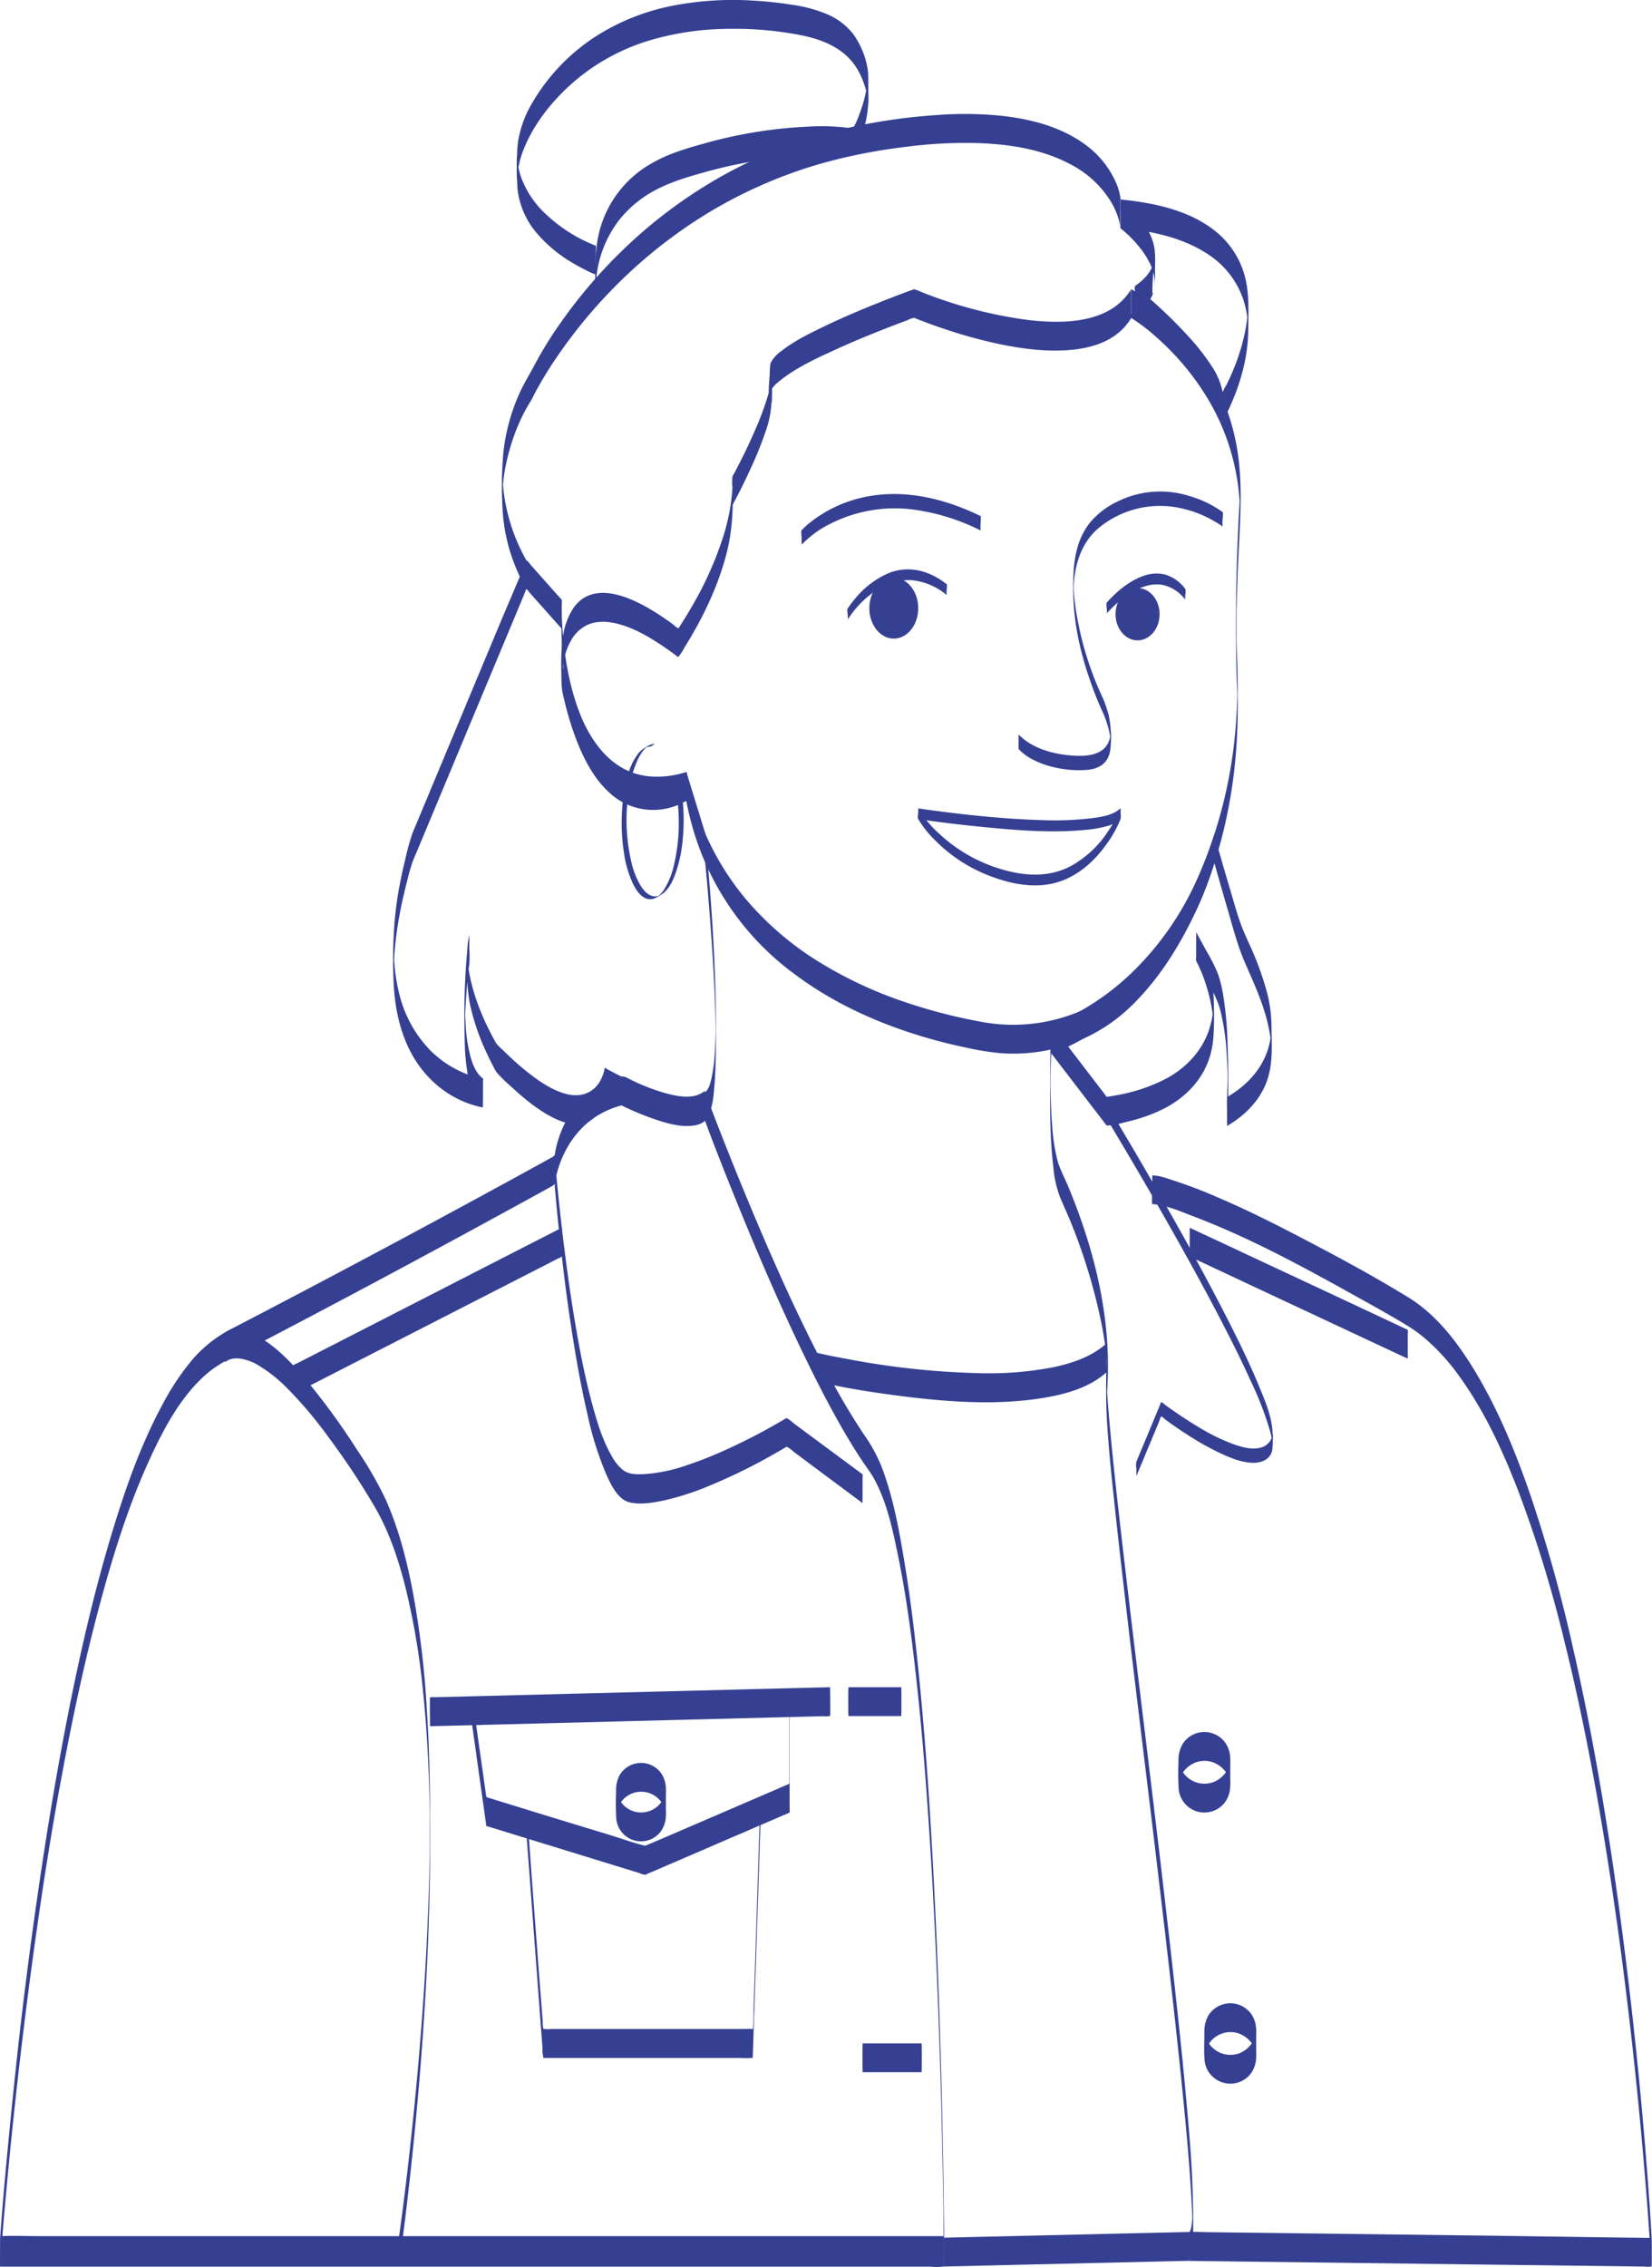 <svg xmlns="http://www.w3.org/2000/svg" viewBox="0 0 573.02 785.92">
  <defs>
    <style>
      .cls-1{fill:#354093;}.cls-2{fill:none;stroke:#354093;stroke-miterlimit:10;}
    </style>
  </defs>
  <path class="cls-1" d="M426.35 301.89q2.16 7.73 4.41 15.44c1.87 6.38 3.52 12.93 6.15 19 2.28 5.28 4.7 10.49 6.48 16a59.69 59.69 0 0 1 2.32 9.51c.32 2.15.44 8.78.44 1s-.11-1.25-.52.87c-1.66 8.55-7.47 15-14.84 19.32l0 9.82c.52-9.57.46-19.23.11-28.8a120.76 120.76 0 0 0-1.57-16.77 43.35 43.35 0 0 0-1.76-7 58.76 58.76 0 0 0-4-7.92l-3.54-6.51a7.53 7.53 0 0 1 0 1.46c0 1.18 0 2.36 0 3.54s0 2.36 0 3.54a4.44 4.44 0 0 0 0 1.46 49.73 49.73 0 0 1 3.64 9 54.42 54.42 0 0 1 2.05 9.27c.11.86.19 1.73.25 2.6l.06 1.2c0 .38 0 .09 0 0 .1 2.28.08-8.69 0-7.07 0-.37 0 .26 0 .37a32.61 32.61 0 0 1-.7 5.48c-1.84 8.55-7.49 15.3-15 19.56a58.65 58.65 0 0 1-17.79 6.11q-1.38.27-2.76.48c-.28.05-.59.18-.81.05s-.44-.58-.6-.78l-2.88-3.75-15.35-20-.34-.45v10a60.84 60.84 0 0 0 14.61-7.45 97.74 97.74 0 0 0 28.49-29.11 119.41 119.41 0 0 0 13.47-29.55 6.64 6.64 0 0 0 0-1.47c0-1.18 0-2.36 0-3.53s0-2.36 0-3.54a6 6 0 0 1 0-1.46c-5.19 17-13.8 32.9-26.23 45.66a88.24 88.24 0 0 1-25.22 18.34 39.37 39.37 0 0 1-5.12 2.11c-.27.09 0 4.56 0 5 0 1.18 0 2.36 0 3.54 0 .3-.14 1.24 0 1.46l14.35 18.7 3.55 4.61 1 1.32c.31.39.2.36.7.35a30 30 0 0 0 5.76-1.08c1.74-.4 3.46-.85 5.16-1.37a52.71 52.71 0 0 0 8.63-3.46c8.08-4.17 14.33-11 16.35-20a34.71 34.71 0 0 0 .76-5.57c.25-4.47.21-9 0-13.48a49.83 49.83 0 0 0-1.58-10.3 52.55 52.55 0 0 0-4.34-11.63l-.09-.18v10l1.94 3.57c2.43 4.48 5.2 8.81 6.48 13.79a82 82 0 0 1 2.15 15q.25 3.81.34 7.62c0 .6 0 1.2 0 1.8v.46c0-.84 0 .77 0-.32V376.1c0,.81 0-1 0-.22s0-.78 0-.07c0,.24 0,1 0,.35 0,1.85-.06 3-.13 5 0,.7-.05 1.39-.09 2.08-.1 1.82 0 3.66 0 5.49 0,1 0,1.91 0,2.87a9.17 9.17 0 0 1 0 1.46c6.94-4.06 12.6-10.05 14.55-18 1.32-5.38.94-11.16.86-16.63a49.1 49.1 0 0 0-1.29-10.66 104.35 104.35 0 0 0-6.6-18.19c-.95-2.15-1.94-4.29-2.74-6.5-1.33-3.64-2.35-7.41-3.45-11.11q-3-10-5.77-20.05a7 7 0 0 1 0 1.46c0 1.18 0 2.36 0 3.54s0 2.35 0 3.53a6.54 6.54 0 0 0 0 1.47Z" transform="translate(-5.12 -2.69)"/>
  <path class="cls-1" d="M249.71 391.37c3.24 8.78 6.69 17.49 10.2 26.17 7.4 18.33 15.19 36.52 23.77 54.32 4.3 8.91 8.79 17.74 13.73 26.31 2.17 3.76 4.43 7.47 6.84 11.08 1.34 2 2.82 3.91 4 6 4.54 8.23 6.57 18 8.43 27.1 2.81 13.76 4.65 27.73 6.2 41.69 1.86 16.75 3.23 33.56 4.36 50.38 1.17 17.29 2.07 34.59 2.8 51.9q1 23.56 1.59 47.13.47 17.78.72 35.56c0 1.1 0 2.2 0 3.3 0 .82 0-.19 0-.26v.7c0 .49 0 1 0 1.47l.06 5.16c0 .71 0 1.42 0 2.12s0 2.38 0 .81c0 .78 0 1.56 0 2.34 0 .56 0 1.92 0-.38l.05-6.33H18.44c-4.23 0-8.5-.19-12.72 0H5.18v9.82c.34-4.87.77-10 1.2-15q1.67-19.51 3.77-39 2.94-27.4 6.69-54.73c2.84-20.55 6-41 9.85-61.43 3.73-20.06 8-40 13.33-59.73 4.55-16.82 9.81-33.61 17.11-49.47 5.1-11.09 11.41-22.94 21.19-30.64a57.46 57.46 0 0 1 9.53-5.59q13-6.75 26-13.61 22.95-12.11 45.76-24.45 15.24-8.25 30.44-16.59c2.26-1.24 4.53-2.46 6.77-3.74 1-.56.77-1.13 1-2.31 1.71-8.51 6.43-16.62 13.73-21.48a30.86 30.86 0 0 1 8.54-3.9c1.59-.45 1.75-.12 3.16.58a66.59 66.59 0 0 0 13.19 5.15c4.12 1.07 9.68 2.1 13.21-1a7.35 7.35 0 0 0 0-1.46c0-1.18 0-2.36 0-3.54s0-2.35 0-3.53a6.69 6.69 0 0 1 0-1.47c-3.69 3.24-9.59 2-13.85.83a69.84 69.84 0 0 1-12.76-5.08c-1.63-.83-1.78-.85-3.75-.24a30.39 30.39 0 0 0-8.31 4.06 31.38 31.38 0 0 0-9.88 11.63 37.38 37.38 0 0 0-3.33 9.7c-.25 1.31 0 1.55-1.14 2.17q-10 5.54-20.07 11-44.85 24.45-90.18 48a45.6 45.6 0 0 0-14 10.55 85.89 85.89 0 0 0-10.6 15.64c-7.9 14.46-13.37 30.22-18.11 46-5.76 19.16-10.28 38.69-14.23 58.3-4.11 20.43-7.55 41-10.59 61.6q-4.2 28.49-7.41 57.11Q9 734.39 7 756.2c-.64 7.16-1.26 14.33-1.78 21.5 0 .32-.05.64-.07 1 0 .81-.06 9.82 0 9.82H327.65a21.9 21.9 0 0 0 4.36 0 2.53 2.53 0 0 1 .55 0c.07 0 .05-6.2.05-6.33 0-4.67-.07-9.33-.12-14q-.19-16.11-.55-32.22-.51-22.55-1.33-45.09-.94-25.83-2.44-51.64c-1-17.11-2.24-34.21-3.87-51.28-1.45-15.12-3.17-30.23-5.71-45.21-1.82-10.78-3.87-21.8-7.86-32a54 54 0 0 0-6-10.8 242.61 242.61 0 0 1-13.88-23.81C281.27 457.83 272.92 439 265 420q-7.61-18.22-14.59-36.7c-.24-.63-.47-1.25-.7-1.88a7 7 0 0 1 0 1.47c0 1.18 0 2.36 0 3.53s0 2.36 0 3.54a5.07 5.07 0 0 0 0 1.46Z" transform="translate(-5.12 -2.69)"/>
  <path class="cls-1" d="M197.56 414c.21 2.61.45 5.21.7 7.81q.94 9.83 2.11 19.61c1 8.63 2.21 17.24 3.58 25.82 1.39 8.74 3 17.45 5 26.05a113.81 113.81 0 0 0 6.51 20.67c1.56 3.44 3.95 8.58 8 9.57 3.92.94 8.47.11 12.32-.73a93.85 93.85 0 0 0 15.09-4.88A199.75 199.75 0 0 0 275 506l2.53-1.48c.38-.22.34-.28.67-.16a10.47 10.47 0 0 1 2.14 1.58l4 3L303 522.83l1.31 1a12.89 12.89 0 0 1 0-1.46c0-1.18 0-2.36 0-3.54s0-2.36 0-3.54c0-.22.11-1.35 0-1.46l-15-11.1-9.11-6.76a9.34 9.34 0 0 0-2.11-1.57c-.3-.08-.34 0-.67.21a207.47 207.47 0 0 1-19.42 10.2 135.73 135.73 0 0 1-14.86 5.94 56.1 56.1 0 0 1-14.41 3c-2.52.13-5.33.21-7.45-1.36a15.68 15.68 0 0 1-4-4.94c-3.29-5.69-5.19-12.2-6.89-18.51-2.23-8.32-3.91-16.79-5.38-25.27-1.52-8.74-2.79-17.52-3.91-26.32q-1.38-10.8-2.47-21.64c-.38-3.75-.74-7.5-1.05-11.25 0-.17 0-.34 0-.52.26 3.31-.26 6.69 0 10Z" transform="translate(-5.12 -2.69)"/>
  <path class="cls-1" d="M389 390.54q1.86 3.06 3.69 6.14 4.74 7.94 9.38 15.91 6.36 10.92 12.53 21.94c4.48 8 8.89 16.06 13.14 24.2 3.91 7.47 7.72 15 11.2 22.7a114.15 114.15 0 0 1 6.73 17.47c.27 1 .51 2 .68 3.06.07.45.13.89.17 1.34 0 .19 0 .39 0 .58.06.69.28-5.8 0-3.8a5.44 5.44 0 0 1-3.81 4.4c-3.15 1-6.78-.05-9.77-1.11a67.76 67.76 0 0 1-11.59-5.63c-3.25-1.91-6.42-4-9.51-6.15-1-.68-1.93-1.37-2.89-2.08-.12-.09-.83-.77-1-.74s-.86 2.05-1 2.3l-2.17 5.21-4.63 11.11-.87 2.08a8.36 8.36 0 0 0 0 2.5v1.76a2.32 2.32 0 0 1 0 .74l7.82-18.76c.1-.23.57-1.87.82-1.94s1.11.84 1.25.94q3.79 2.81 7.76 5.35a98.66 98.66 0 0 0 11.34 6.39c3.47 1.63 7.28 3.21 11.16 3.38 2.72.12 5.64-.78 6.75-3.52a5.8 5.8 0 0 0 .32-1.85 47.31 47.31 0 0 0-.06-6.3c-.5-5.17-2.7-10.28-4.65-15-3.06-7.41-6.58-14.63-10.19-21.78-4.19-8.28-8.57-16.46-13-24.58q-6.48-11.77-13.21-23.41-5.28-9.17-10.69-18.27c-1.8-3-3.51-6.2-5.47-9.14l-.26-.42a3.45 3.45 0 0 1 0 .73c0 .59 0 1.18 0 1.77s0 1.18 0 1.77a2.22 2.22 0 0 0 0 .73Z" transform="translate(-5.12 -2.69)"/>
  <path class="cls-1" d="M369.77 358.18c-.28 5.71-.36 11.44-.39 17.15-.05 10.64-.16 21.39 1.11 32a38.13 38.13 0 0 0 2.31 10.41c1.45 3.41 3 6.75 4.36 10.2a199.07 199.07 0 0 1 9.95 33.26c.6 3 1.11 6 1.48 9.06.2 1.61.37 3.23.48 4.85.05.67.09 1.35.12 2l0 .86c.16 3.53.15-7.12 0-4.88-.14 2-.32 4-.35 6.05-.09 5.51-.07 11 .27 16.51.62 10.11 1.7 20.19 2.78 30.25 1.57 14.66 3.29 29.3 5 43.94q3.06 25.67 6.2 51.33 3.21 26.48 6.32 53c1.88 16.21 3.72 32.43 5.38 48.66 1.31 12.87 2.57 25.76 3.39 38.67.28 4.34.51 9.09.59 13.08 0-1.44 0 1.38 0-.71 0-1.08 0-2.17 0-3.25 0-.81 0-.89 0-1.41 0,.12 0,.71 0,.52 0,.25 0,1.35-.08 1.93a23.28 23.28 0 0 1-.36 3.12 4.53 4.53 0 0 1-.62 1.75c-.54.78.26 10 0 10l15.9.2 38.2.47 46.46.58 40 .49 13.24.17 4.06.05a6.94 6.94 0 0 0 2.18 0c.06 0 .21 0 .28 0s.06-9 0-9.82c-.22-4.11-.5-8.21-.78-12.31q-1.14-16.35-2.64-32.67-2.15-23.55-5-47c-2.23-18.45-4.78-36.87-7.77-55.22-3.11-19.1-6.68-38.13-11-57a518.84 518.84 0 0 0-14.75-53.07c-5.05-14.73-11-29.35-19-42.75-6-10-13.41-20-23.5-26.18-12.63-7.75-25.79-14.8-38.93-21.62-8.8-4.57-17.71-9-26.81-12.89a165.06 165.06 0 0 0-15.68-6c-2.06-.65-4.48-1.62-6.67-1.71-.24 0-.47-.07-.7-.09.1 0-.26 10 0 10 4.74.26 9.77 2.52 14.12 4.17 19 7.2 37 16.91 54.68 26.74 6.7 3.72 13.45 7.41 20 11.42a48.34 48.34 0 0 1 6.4 4.74 74.68 74.68 0 0 1 11.7 13.15c8.57 12 14.78 25.55 20.06 39.23a434.1 434.1 0 0 1 15.7 50.88c4.7 18.76 8.56 37.72 11.92 56.76 3.28 18.63 6.07 37.34 8.51 56.09q3.21 24.79 5.63 49.68 1.79 18.38 3.17 36.8.66 8.88 1.19 17.78c0 .26 0 .52 0 .78v-9.82l-15.9-.2L524 777.81l-46.46-.58-40-.49-13.24-.17c-2.06 0-4.18-.2-6.24-.07h-.29v10c.94-1.35.9-3.54 1-5.1.37-5.91.22-11.89.07-17.8-.27-10.67-1.2-21.32-2.16-32-1.35-15-2.95-29.89-4.61-44.82q-2.9-25.91-6-51.77-3.17-26.4-6.39-52.79-2.9-23.94-5.68-47.89c-1.41-12.31-2.79-24.62-3.91-37-.38-4.23-.74-8.47-1-12.71-.05-.8-.09-1.6-.12-2.39l0-1.08a5.52 5.52 0 0 1 0-.62c0,.87 0,2.33 0,3.41 0,.9-.08 2.49 0,3.65v-.21c0,.63 0-.1 0-.31.06-.9.16-1.85.22-2.79 1.56-24.24-4.27-47.87-13.5-70.14-1.24-3-2.86-5.9-3.74-9a65.18 65.18 0 0 1-1.86-12.11c-.38-4.61-.53-9.46-.6-13.95v1s0-.74,0-.28c0-.89 0-1.78 0-2.67,0-1.63.06-3.27.11-4.9s.1-3,.18-4.49c.14-3-.15-7.28 0-9.64Z" transform="translate(-5.12 -2.69)"/>
  <path class="cls-1" d="M332.56 788.48l28.85-.68 45.92-1.07 10.45-.24c.16 0 0-10 0-10l-28.85.67L343 778.23l-10.45.25c-.15 0 0 10 0 10Z" transform="translate(-5.12 -2.69)"/>
  <path class="cls-1" d="M288.56 481.7c9.07 2.1 18.31 3.59 27.54 4.79 16.81 2.2 34.36 3.61 51.19.8 7.67-1.28 15.81-3.57 21.71-8.9a6.73 6.73 0 0 0 0-1.46c0-1.18 0-2.36 0-3.54s0-2.35 0-3.53a6.74 6.74 0 0 1 0-1.47c-5.18 4.68-12.12 7-18.84 8.37a117.53 117.53 0 0 1-25.33 2 278.66 278.66 0 0 1-46.52-5.05c-3.26-.6-6.52-1.23-9.75-2,.1 0-.05 4.61-.05 5s-.22 4.94.05 5Z" transform="translate(-5.12 -2.69)"/>
  <path class="cls-1" d="M143.47 788.48c.4-2.75.76-5.51 1.13-8.26q1.46-11.18 2.69-22.37 1.82-16.49 3.22-33 1.67-19.77 2.67-39.57 1.11-22.49 1.16-45c0-15.59-.21-31.18-1.28-46.73a324.74 324.74 0 0 0-4.75-39c-2.08-10.91-4.87-21.81-9.41-32a128.5 128.5 0 0 0-10-17.32 243.28 243.28 0 0 0-16.21-22.46c-5.09-6.15-10.69-12.44-17.62-16.53-3-1.76-7.27-3.68-10.71-2a3.55 3.55 0 0 0-1.12.79 6.22 6.22 0 0 0 0 1.47c0 1.17 0 2.35 0 3.53s0 2.36 0 3.54a5.19 5.19 0 0 1 0 1.46c1.12-1.3 3.3-1.5 4.87-1.36a16.68 16.68 0 0 1 6.67 2.39 50.86 50.86 0 0 1 10.26 8.23 145.4 145.4 0 0 1 14.42 17.21 258.56 258.56 0 0 1 15.81 23.9c5.08 8.83 8.29 18.69 10.72 28.55a258.24 258.24 0 0 1 6 36.46c1.37 13.73 2 27.53 2.22 41.32 0 .74 0 1.3 0 2.12 0 .37 0 .73 0 1.09v1c0 .36 0 1.38 0 .45v2.08c0 .21 0 .88 0-.1V639c0 .43 0 .86 0 1.28 0 .12 0 .75 0,.08 0,.19 0,.37 0,.55 0,.49 0,1 0,1.46 0,1.59 0,3.16-.07 4.86q-.19 10.5-.64 21-.84 20-2.44 39.88-1.34 17-3.14 33.89-1.29 12.24-2.83 24.46c-.49 3.86-1 7.71-1.55 11.57 0,.16 0,.33-.07.5a34.74 34.74 0 0 0-.05 5 36.3 36.3 0 0 1 .05 5Z" transform="translate(-5.12 -2.69)"/>
  <path class="cls-1" d="M200 428.33l-9.31 4.76-22.23 11.38-27 13.83-23.24 11.9-7.7 3.94-2.38 1.22a5.53 5.53 0 0 0-1.26.64.48.48 0 0 1-.16.08 9.61 9.61 0 0 0 0 1.47c0 1.18 0 2.36 0 3.53s0 2.36 0 3.54a9.3 9.3 0 0 1 0 1.46l9.31-4.76 22.23-11.38 27-13.82 23.25-11.9 7.69-3.94 2.38-1.22a5.43 5.43 0 0 0 1.27-.65s.11-.06.16-.08a10.85 10.85 0 0 0 0-1.47c0-1.17 0-2.35 0-3.53s0-2.36 0-3.54a10.55 10.55 0 0 1 0-1.46Z" transform="translate(-5.12 -2.69)"/>
  <path class="cls-1" d="M417.78 438.33l25.59 12 40.75 19.06 9.31 4.35s0-1.68 0-1.47c0-1.17 0-2.35 0-3.53s0-2.36 0-3.54a6.3 6.3 0 0 0 0-1.46l-25.59-12-40.75-19.05-9.31-4.35s0 1.68 0 1.46c0 1.18 0 2.36 0 3.54s0 2.36 0 3.53a6.39 6.39 0 0 0 0 1.47Z" transform="translate(-5.12 -2.69)"/>
  <path class="cls-1" d="M154.29 601.16l18.12-.46 26.34-.67 39.08-1 36.47-.93 12.54-.32 3.85-.1a7.67 7.67 0 0 0 2.09-.05 1.22 1.22 0 0 1 .27 0c.15 0 0-10 0-10l-15.19.38-35.22.9-39.58 1-28.63.73-18.22.46-1.92 0c-.16 0 0 10 0 10Z" transform="translate(-5.12 -2.69)"/>
  <path class="cls-1" d="M168.9 600.79l4.47 31.83.35 2.48c0 .17 0 .52.11.64s.68.21.86.27l2 .61 15.49 4.77 34.72 10.68a6.7 6.7 0 0 0 2 .59 3.2 3.2 0 0 0 .87-.38l2-.84 15.4-6.63 31.26-13.47.58-.25a11.1 11.1 0 0 0 0-1.47c0-1.18 0-2.35 0-3.53V594.4c0-.37 0-5-.05-5s-.05 5-.05 5v31.69l.05-5-27.1 11.68-17.42 7.5-4.74 2c-.57.25-.7.38-1.26.23-3.9-1-7.74-2.39-11.6-3.57L197 632.89l-17.62-5.43L174.63 626c-.8-.25-.81-.14-.92-1L169 591.75l-.14-1a11.9 11.9 0 0 1 0 1.47c0 1.17 0 2.35 0 3.53a36.26 36.26 0 0 0 .05 5Z" transform="translate(-5.12 -2.69)"/>
  <path class="cls-1" d="M236.09 623.15c0-.1 0 0 0 .21v-.18a8.6 8.6 0 0 1-17.14 0l0 .18q-.17-2.52 0 4.11c-.1 4.42-.09 5.78 0 4.1l0 .18a8.6 8.6 0 0 1 17.14 0v-.18c0,.25 0,.32 0,.21s-.05 1.08 0,.51a16.07 16.07 0 0 0 0-2.3q0-3.42 0-6.84a9.67 9.67 0 0 0-1.61-5.65 8.57 8.57 0 0 0-4.37-3.21 8.68 8.68 0 0 0-9.92 3.58 10.9 10.9 0 0 0-1.36 6.06 92 92 0 0 0 .06 9.25 8.6 8.6 0 0 0 10 7.77 8.62 8.62 0 0 0 5.19-3 9.52 9.52 0 0 0 2-6.19q0-3.42 0-6.84a15.9 15.9 0 0 0 0-2.29C236.05 622.11 236.08 623.25 236.09 623.15Z" transform="translate(-5.12 -2.69)"/>
  <path class="cls-1" d="M187.92 641.07l1.86 24.82 3 40 .49 6.55a18.14 18.14 0 0 0 .26 3.38c.13.49.09.35.71.35h67.64a33.14 33.14 0 0 0 3.86 0 3.84 3.84 0 0 1 .48 0l0-.18.91-27.47 1.44-43.41.33-9.88c.07-2.05 0-4.11 0-6.15 0-1 0-2 0-3 0-.09 0-1 0-.51l-.5 15.09-1 31.64-.92 27.75a55.06 55.06 0 0 1-.2 6c-.06.39 0,.08 0,.08a1.08 1.08 0 0 1-.4 0 16.56 16.56 0 0 0-2.44 0H196.2a9.72 9.72 0 0 1-2.35 0c-.4-.11-.18.1-.31-.31a11.38 11.38 0 0 1-.18-2.34l-.31-4.17-1-12.73-2.43-32.37L188 632.18l-.08-1.11c.25 3.3-.25 6.68 0 10Z" transform="translate(-5.12 -2.69)"/>
  <path class="cls-1" d="M431.79 612.82c0 3.44-2.78 6.64-5.93 7.76a9 9 0 0 1-9.72-2.54 9 9 0 0 1-2.13-4.67l0-.24q-.23-2.62 0 4v4.32a5.32 5.32 0 0 1 .06-.56 8 8 0 0 1 .24-1.18 9.17 9.17 0 0 1 1.18-2.56 9 9 0 0 1 9.15-3.81c3.73.73 7.16 4.18 7.21 8.11 0-.18 0 1.07 0,.5a16.07 16.07 0 0 0 0-2.3c0-2.28 0-4.56 0-6.84a9.85 9.85 0 0 0-1.67-5.85 8.93 8.93 0 0 0-14.86.38 11.24 11.24 0 0 0-1.42 6.25 92.65 92.65 0 0 0 .06 9.28 8.94 8.94 0 0 0 .79 3 8.95 8.95 0 0 0 15 2 9.78 9.78 0 0 0 2.09-6.4c0-2.28 0-4.57 0-6.85a15.9 15.9 0 0 0 0-2.29C431.76 611.78 431.79 612.92 431.79 612.82Z" transform="translate(-5.12 -2.69)"/>
  <path class="cls-1" d="M440.74 706.85c0 3.45-2.78 6.64-5.93 7.76A9 9 0 0 1 423 707.4l0-.24q-.21-2.62 0 4v4.32c0-.18 0-.37.05-.55a9.68 9.68 0 0 1 .25-1.19 9.3 9.3 0 0 1 1.18-2.56 9 9 0 0 1 9.15-3.81c3.73.73 7.16 4.18 7.21 8.11 0-.18 0 1.08 0,.5a16.06 16.06 0 0 0 0-2.3c0-2.28 0-4.56 0-6.84a9.89 9.89 0 0 0-1.67-5.85 8.94 8.94 0 0 0-4.54-3.34 9 9 0 0 0-10.33 3.73 11.36 11.36 0 0 0-1.42 6.24c0 3.07-.2 6.22.07 9.29a8.94 8.94 0 0 0 .79 3 9 9 0 0 0 15 2 9.82 9.82 0 0 0 2.09-6.41c0-2.28 0-4.56 0-6.84a16 16 0 0 0 0-2.3C440.7 705.81 440.74 707 440.74 706.85Z" transform="translate(-5.12 -2.69)"/>
  <path class="cls-1" d="M304.34 721.11H324.8c.07 0 .07-10 0-10H304.34c-.08 0-.08 10 0 10Z" transform="translate(-5.12 -2.69)"/>
  <path class="cls-1" d="M299.4 597.64h18.34c.07 0 .08-10 0-10H299.4c-.08 0-.08 10 0 10Z" transform="translate(-5.12 -2.69)"/>
  <path class="cls-2" d="M223.67 261" transform="translate(-5.12 -2.69)"/>
  <g>
    <path class="cls-1" d="M397.47 112.91a64.48 64.48 0 0 1 9.2 7.08 89.93 89.93 0 0 1 17.57 21.25 78.61 78.61 0 0 1 10.87 35.6c0 .82.07 1.63.09 2.45.07 2.51.09-8.48 0-5.15l-.06 1.55c-.12 2.38-.27 4.77-.39 7.16-.21 4.3-.4 8.61-.54 12.91-.27 8-.37 16-.37 24 0 6.25.05 12.51.29 18.77.06 1.55.14 3.09.19 4.64 0 .56 0 1.12 0 1.68 0 .24 0 .48 0 .72 0 .94 0-1.69 0-1.42s0-2.35 0-1.41c0 .24 0 .48 0 .72 0 .64 0 1.27-.05 1.91q-.23 7.14-1 14.26a160.93 160.93 0 0 1-14 50.28 118 118 0 0 1-12.74 21.27c-4.95 6.52-10.63 12.62-17.48 17.16a59.67 59.67 0 0 1-43.69 8.58 184.72 184.72 0 0 1-26.7-6.94 143.91 143.91 0 0 1-29.06-13.55A106.4 106.4 0 0 1 263.48 314a95.06 95.06 0 0 1-17.82-33.5c-.49-1.68-.95-3.36-1.36-5.06-.21-.84-.4-1.68-.59-2.52a15.79 15.79 0 0 0-.52-2.56c-.09 0-.44.25-.51.29a23.52 23.52 0 0 1-17.69 1.9c-7.74-2.49-13.12-9.27-16.77-16.22a86.57 86.57 0 0 1-6.93-19 59.88 59.88 0 0 1-1.38-6.07c0-.08 0-.17 0-.25 0-.45 0,.55 0,.08s0,.81 0,.52c0 1.64 0 3.7 0 5.48 0 .59 0,.94 0,1.37 0-.39 0,.08 0,.08.16-4.75.93-9.75 3.35-13.91a12.64 12.64 0 0 1 5.75-5.36c3.21-1.4 6.84-1.18 10.17-.36 5.68 1.42 10.93 4.47 15.75 7.71 1.67 1.12 3.3 2.29 4.91 3.5.65.49.39.46.76.07a17.58 17.58 0 0 0 1.93-3c6.34-10.13 11.68-21.2 14.65-32.8 2.22-8.68 2.33-17.48 2-26.4v9.82c2.41-4.4 4.62-8.93 6.69-13.5a123.5 123.5 0 0 0 4.64-11.54 35.6 35.6 0 0 0 2.18-10c.11-3,.06-5.93 0-8.89a17.75 17.75 0 0 0-.16-2.91c-.08-.41-.19-.82-.3-1.22.22.82-1.26 12.78.16 8.75.64-1.8 2.41-3.2 3.87-4.32 5.26-4.06 11.5-7 17.5-9.74 6.45-3 13-5.7 19.65-8.28q3.27-1.27 6.55-2.49a7.52 7.52 0 0 1 2.24-.8 3.3 3.3 0 0 1 .83.34c.61.25 1.23.49 1.84.72q3.23 1.24 6.5 2.35A169.85 169.85 0 0 0 351.84 122c7.75 1.6 15.77 2.65 23.7 2.08 6.8-.49 14-2.31 18.94-7.28a20 20 0 0 0 3-3.86 6.1 6.1 0 0 0 0-1.46c0-1.18 0-2.36 0-3.54s0-2.36 0-3.53a4.89 4.89 0 0 1 0-1.47c-7.14 11.9-23.38 12.13-35.56 10.71a153.46 153.46 0 0 1-35.86-9.2c-1.15-.43-2.29-1-3.46-1.35-.49-.16-.54-.1-1.08.09q-5.81 2.11-11.55 4.42c-6.22 2.48-12.41 5.1-18.46 8-5.3 2.53-10.77 5.18-15.41 8.82a11.3 11.3 0 0 0-3.56 3.91 3.28 3.28 0 0 0-.26.86 42.32 42.32 0 0 0-.08 6.66 24.62 24.62 0 0 0 .08 4c.07.4.21.78.29 1.18s.06.51.09.76c.4 3.31.31-11.91 0-7.85a19.12 19.12 0 0 1-.29 2.13 42.45 42.45 0 0 1-1.18 4.73 102.71 102.71 0 0 1-3.94 10.5c-2.28 5.32-4.82 10.54-7.55 15.64a5.48 5.48 0 0 0-.48.89 14.54 14.54 0 0 0-.05 3.67c0 1.89 0 3.77 0 5.65.09 4.2.16-9.1 0-5.7 0,.73-.07 1.46-.13 2.19a70 70 0 0 1-3 14.88 121 121 0 0 1-10.93 24.43c-1.25 2.17-2.54 4.31-3.92 6.4-.15.23-.5 1-.76 1.13s-1.9-1.36-2.13-1.53c-1.1-.8-2.21-1.58-3.34-2.34-8.09-5.44-23.19-13.94-30.85-3.26a23.58 23.58 0 0 0-3.73 10.2c-.82 5.33-.59 10.87-.48 16.22a23.84 23.84 0 0 0 .82 5.06 105.79 105.79 0 0 0 4.53 14.87c2.56 6.5 6 13 11.21 17.76A22.23 22.23 0 0 0 238 282.57a26.65 26.65 0 0 0 3.23-1.2 8 8 0 0 1 1.74-.89c.44 0,.21 0,.37.81q.75 3.69 1.75 7.32a95.5 95.5 0 0 0 36.2 52.21c12.12 9 25.95 15.51 40.28 20.14a182.6 182.6 0 0 0 19 5 92.81 92.81 0 0 0 11.23 1.82 59.43 59.43 0 0 0 16.36-.92 58 58 0 0 0 28.47-14.55c8.53-8 15.29-17.92 20.62-28.3 11.25-21.95 16.59-46.64 17.14-71.21.17-7.73.11-15.48-.21-23.2-.06-1.54-.11-3.07-.15-4.61 0-.71 0-1.42 0-2.14l0-1.34c0-.06 0-1 0-.31 0-.28 0-.56 0-.84s0-.38 0-.57c0-1 0,.85 0-.16v-.59s0,1.09 0,0v-.17c0,1.22 0,.17 0-.11 0-1.11 0,.79 0-.33v-.68c0-.56 0-.93 0-1.31 0-1.34 0-2.68.07-4,.12-5.63.33-11.26.59-16.88.59-12.57 1.62-25.38-.56-37.85a78.48 78.48 0 0 0-8.55-24.22 88.74 88.74 0 0 0-23.44-27.3 49 49 0 0 0-4.6-3.26s0,1.67 0,1.47c0,1.17 0,2.35 0,3.53s0,2.36 0,3.54C397.44 111.65 397.34 112.83 397.47 112.91Z" transform="translate(-5.12 -2.69)"/>
    <path class="cls-1" d="M283.17 191.55a34.94 34.94 0 0 1 9.81-7.19 49.31 49.31 0 0 1 28.43-5.07 73.08 73.08 0 0 1 23.85 7.32 15 15 0 0 1 0-2.5c0-.26.2-2.39 0-2.5-11.9-5.8-25.3-9.23-38.54-6.92a45.45 45.45 0 0 0-20.41 9 24.26 24.26 0 0 0-3.14 2.85c-.28.32 0 2.07 0 2.5 0 .59 0 1.18 0 1.77a3 3 0 0 1 0 .73Z" transform="translate(-5.12 -2.69)"/>
    <path class="cls-1" d="M429.22 180.25a36.87 36.87 0 0 0-11.07-5.45 33.57 33.57 0 0 0-25.33 1.72 28.13 28.13 0 0 0-9.7 7.45A24.57 24.57 0 0 0 379 192a38.53 38.53 0 0 0-1.49 9.11 95 95 0 0 0 .11 12.05c.82 11 4 21.9 8.1 32.11.6 1.49 1.29 2.93 1.93 4.4a38.29 38.29 0 0 1 2 5.72 25 25 0 0 1 .65 3.54c0 .34.06.67.08 1 .15 2 .2-5.3 0-3.15a13.57 13.57 0 0 1-.27 1.79c-1.69 7.13-10.64 6.5-16.29 5.71-5.28-.74-10.88-2.66-14.83-6.4a5.2 5.2 0 0 1-.57-.58 5.54 5.54 0 0 1 0 .74c0 .58 0 1.17 0 1.76s0 1.18 0 1.77c0,.14-.07.63 0,.73 2.39 2.8 6.27 4.57 9.67 5.68A38 38 0 0 0 381 269.68c2.78-.1 5.76-.7 7.61-3 1.51-1.85 1.77-4.2 1.8-6.5a37.71 37.71 0 0 0-.74-9.61 42.19 42.19 0 0 0-2.85-7.68 111.11 111.11 0 0 1-7.77-24.57 83.16 83.16 0 0 1-1.4-9.8c-.07-.89-.12-1.78-.16-2.66 0-.19 0-.37 0-.55-.06-1.44 0,2.48 0,2.11s0-.91.05-1.37a40.63 40.63 0 0 1 .52-4.92c1-6 3.6-11.73 8.41-15.6a33.42 33.42 0 0 1 26.42-7 40 40 0 0 1 15.55 6.18c.26.17.52.35.77.54a10.53 10.53 0 0 1 0-2.5c0-.35.26-2.28 0-2.5Z" transform="translate(-5.12 -2.69)"/>
    <path class="cls-1" d="M299.16 217.5c4.63-7.35 13.16-14.26 22.26-13.65A22 22 0 0 1 333.5 209a7.93 7.93 0 0 1 0-1.88c0-.27.2-1.7 0-1.87-5.77-4.59-12.89-6.68-20-3.92a30.94 30.94 0 0 0-12.28 9.54 30.6 30.6 0 0 0-2.1 2.84c-.22.35 0 1.47 0 1.88s.24 1.53 0 1.87Z" transform="translate(-5.12 -2.69)"/>
    <ellipse class="cls-1" cx="310.02" cy="210.86" rx="8.48" ry="10.55"/>
    <path class="cls-1" d="M389 215.42a36.25 36.25 0 0 1 6.07-5.61c3.75-2.78 8.5-5.18 13.3-4.34a13.3 13.3 0 0 1 7.91 5.19c-.18-.24 0-1.56 0-1.88s.23-1.57 0-1.87a13.64 13.64 0 0 0-6.92-5 12.71 12.71 0 0 0-7.2.31c-4.22 1.34-7.92 4.14-11.06 7.19-.72.71-1.44 1.44-2.1 2.22-.21.26 0 1.54 0 1.88s.24 1.61 0 1.87Z" transform="translate(-5.12 -2.69)"/>
    <ellipse class="cls-1" cx="394.58" cy="212.94" rx="7.64" ry="9.07"/>
    <path class="cls-1" d="M429.22 148.66a60.36 60.36 0 0 0 3.08-6.25 72.22 72.22 0 0 0 4.79-15.25 58.35 58.35 0 0 0 1-10.21c.06-5.45.34-11.09-.72-16.48A29.87 29.87 0 0 0 427 83.09c-7.84-6.45-18.15-9.24-28-10.63-1.71-.24-3.41-.43-5.13-.59 0,0-.05 4.62-.05 5 0 1.18 0 2.35 0 3.53 0 .23-.12 1.35 0 1.47a39.71 39.71 0 0 1 6.34 6.29 28.45 28.45 0 0 1 4.16 6.58 17 17 0 0 1 1.16 3.67c0 .3.1.61.14.91s0,.34.05.51c.25 2.75-2 12.25 0-8.26a12.39 12.39 0 0 1-.33 2c-.92 3.59-3.61 6.3-6.59 8.33a8.21 8.21 0 0 0 0 1.46c0 1.18 0 2.36 0 3.54s0 2.36 0 3.54c0 .23-.12 1.34 0 1.46 3.35 2.68 6.56 5.55 9.7 8.48 5.87 5.49 11.62 11.35 16.13 18 2.08 3.08 4 6.51 4.63 10.23a10 10 0 0 1 0-1.46c0-1.18 0-2.36 0-3.54a33.37 33.37 0 0 0 0-5 24.72 24.72 0 0 0-3.89-9.11 75.05 75.05 0 0 0-7.31-9.44 166.32 166.32 0 0 0-15.72-15.24c-1.16-1-2.33-2-3.54-3v10c2.95-2 5.61-4.68 6.56-8.21a25.29 25.29 0 0 0 .43-6.67c0-2.94.28-6-.34-9-1.12-5.28-4.81-9.85-8.58-13.53a36.33 36.33 0 0 0-3-2.67v10c10.34 1 21.14 3.14 30 8.9a30.46 30.46 0 0 1 12.54 15.83 34.2 34.2 0 0 1 1.64 9.07c0 .17 0 .35 0 .52 0,0 0,.31 0,.09v-.08c0,1.28 0,.22 0-3.16v-3.77s0-.32 0-.08,0,.4 0,.59c0,.76-.08 1.52-.15 2.27-.14 1.47-.34 2.93-.59 4.38a70.78 70.78 0 0 1-4.52 15q-1 2.46-2.23 4.85a21.37 21.37 0 0 0-1.2 2.27.53.53 0 0 1-.06.1 6.1 6.1 0 0 0 0 1.46c0 1.18 0 2.36 0 3.54s0 2.36 0 3.54A4.82 4.82 0 0 1 429.22 148.66Z" transform="translate(-5.12 -2.69)"/>
    <path class="cls-1" d="M249.71 301.61c.34 3.37.64 6.75.93 10.13q1 11.88 1.75 23.79.42 7 .71 14c.09 2.31.16 4.61.22 6.92l.06 3.13c0 .22 0 .93 0,.33 0,.25 0,.49 0,.74s0,.32 0,.49s0-.84 0-.41c0,1 0-.83 0-.1v-1c0,.3 0,.86 0-.49 0,.72 0-.79 0-.08 0,.24 0,1 0,.37 0,1 0,1.8-.06 2.75-.05 1.86-.13 3.72-.26 5.58a55.35 55.35 0 0 1-1.17 8.89c-.38 1.59-.86 3.59-2.17 4.69-2.85 2.41-7.53 1.82-10.89 1.17-8-1.56-15.79-5.2-23-9.1-.15-.08-.81-.54-.93-.47s-.16.78-.19.89a14.66 14.66 0 0 1-1.55 3.85c-2.46 4.18-6.89 5.47-11.48 4.32-4.41-1.1-8.39-3.69-12-6.38a92.66 92.66 0 0 1-7.92-6.74c-.71-.68-1.42-1.36-2.12-2.05a20.83 20.83 0 0 1-2.39-2.4c-.1-.15-.18-.32-.27-.48-4.53-8.1-8.27-17.22-9.48-26.46-.1-.74-.18-1.48-.23-2.23 0-.32 0-.64-.06-1-.16-2.86-.11 8.77 0,7.13l0-.47a23.48 23.48 0 0 1 .62-4.16v-10c-.7 5.26-1.11 10.57-1.36 15.86-.33 7-.34 14-.15 21a73.93 73.93 0 0 0 1.33 13.19c.74 3.47 1.89 7.6 4.88 9.83v-10a25.17 25.17 0 0 1-5.89-1.71 36.6 36.6 0 0 1-12.28-8.1 42.29 42.29 0 0 1-10.59-18.94A63.47 63.47 0 0 1 141.74 333c0-.09 0-.89 0-.64.07 1.45 0,3.29 0,4.74 0,1.72 0,1 0,.63 0-.72.05-1.45.08-2.18.08-1.67.2-3.33.37-5,.34-3.56.86-7.11 1.51-10.64.74-4 1.65-8 2.68-11.9a68.45 68.45 0 0 1 1.88-6.62c.51-1.33 1.1-2.63 1.65-3.94l8.2-19.65 11.47-27.48 11-26.32 6.59-15.79c.09-.22.3-1.09.51-1.21s.77.71 1,1l9.05 10.17 2.19 2.46v-9.82c-.16 6.44-.14 12.92.31 19.36A113.47 113.47 0 0 0 204 253.4c2.26 8 5.73 16.13 11.88 21.88 6.7 6.28 15.7 7.76 24.49 5.81.53-.11 2.55-.89 2.86-.62s.33 1.09.42 1.36l1.83 6 4 12.95.26.84a7.08 7.08 0 0 1 0-1.47c0-1.17 0-2.35 0-3.53s0-2.36 0-3.54a5.48 5.48 0 0 0 0-1.46l-5.19-16.89-1.11-3.62c0-.11-.1-.6-.21-.68s-1.93.46-2.34.56a32.48 32.48 0 0 1-10.8.83c-13-1.34-20.66-12.57-24.67-24-3.63-10.36-5.11-21.52-5.46-32.46c0-.19 0-.39 0-.58 0-.59 0,.36 0-.14 0-.18 0-.36 0-.55 0-.81 0,.56 0,.16 0-.72 0,1.17 0,.54v2c0,.94 0,2.18 0,2.81 0-.48 0,1 0,.42V220c0,1.46 0-.83 0-.81q0-3.53 0-7.07a4.56 4.56 0 0 0 0-1.48 3.36 3.36 0 0 0-.59-.66l-6.56-7.37-3.45-3.88c-.16-.18-1.34-1.8-1.57-1.75s-.56 1.31-.64 1.49l-1.8 4.32L178.89 218l-17.49 41.9-12.52 30c-.24.56-.5 1.12-.71 1.7a85 85 0 0 0-2.47 9q-1.08 4.35-1.92 8.75a120.49 120.49 0 0 0-2 15.94 165.36 165.36 0 0 0 0 20.16c.83 12.09 4.75 24.32 14 32.64a35.1 35.1 0 0 0 15.89 8.36c.31.06.62.13.93.17,0,0,.05-4.62.05-5 0-1.18 0-2.36 0-3.53 0-.23.11-1.36 0-1.47-2.33-1.73-3.49-4.67-4.27-7.37a54 54 0 0 1-1.76-11.73c-.06-1-.1-1.93-.14-2.9l0-1.35c0-.85 0,.58 0,.46,0,1.23 0,2.45 0,3.67 0-.87 0,.61 0-.27 0-.26 0-.52 0-.78 0-.44 0-.87 0-1.31q0-1.51.12-3,.25-5.19.77-10.37c.16-1.63.33-3.26.55-4.88a39.71 39.71 0 0 0 0-5c0-1.18 0-2.36 0-3.53a7.27 7.27 0 0 1 0-1.47c-1.11 4.56-.76 9.45-.72 14.09a51.63 51.63 0 0 0 .91 9.84 77.17 77.17 0 0 0 5.55 16.45q1.23 2.7 2.61 5.33a12.55 12.55 0 0 0 1.23 2.1 49.76 49.76 0 0 0 4.81 4.71c1.38 1.29 2.79 2.55 4.24 3.76a63.79 63.79 0 0 0 7.36 5.4c4.84 3 12.12 6.21 17.15 1.83a11.62 11.62 0 0 0 3-4.42 16.26 16.26 0 0 0 .63-1.9c0-.16.1-.93.22-1s.65.28.86.4c1.22.66 2.46 1.31 3.7 1.93a100 100 0 0 0 12.85 5.45c4.25 1.43 9.09 2.83 13.62 2.12 2.5-.4 4.3-1.5 5.21-3.85a30.75 30.75 0 0 0 1.58-7.84c.41-3.82.56-7.68.65-11.53.24-11.69 0-23.39-.53-35.07-.43-9-1-18-1.76-26.94-.41-5.11-.85-10.22-1.35-15.32 0-.24-.05-.48-.07-.72.16 1.61-.05 3.37-.05 5A49.06 49.06 0 0 0 249.71 301.61Z" transform="translate(-5.12 -2.69)"/>
    <path class="cls-1" d="M393.84 72.05a20.43 20.43 0 0 0-1.91-6.67 32.54 32.54 0 0 0-11-13c-8.15-5.78-18.2-8.38-28-9.5A127.48 127.48 0 0 0 330 42.58a202.38 202.38 0 0 0-29 4.06 163 163 0 0 0-46.7 17.78 167.15 167.15 0 0 0-33.2 25 173.46 173.46 0 0 0-20.9 24.3 136 136 0 0 0-9.63 15.45c-1.86 3.53-4 6.9-5.57 10.57a67.6 67.6 0 0 0-5.3 20.08 132.2 132.2 0 0 0-.29 18.67 61.48 61.48 0 0 0 2.2 13.94 65.68 65.68 0 0 0 6.08 14.5 7.53 7.53 0 0 1 0-1.46c0-1.18 0-2.36 0-3.54s0-2.35 0-3.53a4.5 4.5 0 0 0 0-1.47 63.93 63.93 0 0 1-8.27-28.75c-.08-1.78-.14 9.08 0,5.26 0-.53 0-1.05.08-1.58.07-1.07.18-2.15.31-3.21.23-1.93.55-3.85 1-5.74a69.45 69.45 0 0 1 2.82-9.7 61.22 61.22 0 0 1 5.46-11.29c.39-.62.71-1.21 1-1.86a128.07 128.07 0 0 1 8.12-13.5 173.45 173.45 0 0 1 18.85-23.12 169 169 0 0 1 30.68-25.07 161.77 161.77 0 0 1 43.44-19.32A192.4 192.4 0 0 1 319 53.64a159.59 159.59 0 0 1 25.38-1.34c11,.38 22.37 2.14 32.15 7.41a35.4 35.4 0 0 1 13.89 12.84 24.83 24.83 0 0 1 3.32 8.83c0,.11.07.73 0,.31.05.63.05-.8 0-.51 0-1 0-2 0-3 0-2,.12-4.12 0-6.15Z" transform="translate(-5.12 -2.69)"/>
    <path class="cls-1" d="M212.05 98.85a23.26 23.26 0 0 1-.25-2.5c0-.41 0-.82-.05-1.22v.26c0-.3 0-.16 0,.41v6.14c0,.56 0,.68 0,.37 0,.51 0-.49 0-.67.06-1.32.19-2.64.37-4a39 39 0 0 1 8.12-19.11 39.56 39.56 0 0 1 10.55-9c5.41-3.2 11.41-5.07 17.43-6.77a162 162 0 0 1 35.3-6.08 79.72 79.72 0 0 1 15.6.3c-.05 0 0-4.62 0-5a43 43 0 0 0 0-5 75.47 75.47 0 0 0-13.61-.39 159 159 0 0 0-36.17 5.86c-6.39 1.76-12.81 3.68-18.55 7.08A37.81 37.81 0 0 0 212 88.91a114.42 114.42 0 0 0-.29 15.49 18 18 0 0 0 .31 4.27c0,.06 0,.12 0,.18a11.65 11.65 0 0 1 0-1.46c0-1.18 0-2.36 0-3.54a30.91 30.91 0 0 0 0-5Z" transform="translate(-5.12 -2.69)"/>
    <path class="cls-1" d="M211.73 87.86a52.9 52.9 0 0 1-16.57-10.28A33.32 33.32 0 0 1 186 64.51a26 26 0 0 1-1.14-4.24c-.12-.67-.21-1.35-.27-2 0-.38-.06-.77-.08-1.15-.19-3.59-.22 11.14 0,7a32.32 32.32 0 0 1 2.53-10.36c3.81-9.15 10.67-17.34 18.23-23.64A72.13 72.13 0 0 1 231.46 16.4a98.42 98.42 0 0 1 26.92-3.71 118.53 118.53 0 0 1 25.36 2.37c7.33 1.57 14.42 4.63 18.52 11.22a26.43 26.43 0 0 1 2.54 5.41c.35 1,.66 2.08.92 3.14.14.56.28 1.13.38 1.7 0,.15 0,.29.07.44l.06.45q.27 4.62 0-8a47.53 47.53 0 0 1-3 12.81 31 31 0 0 1-1.88 4.35 5.69 5.69 0 0 0 0 1.47c0 1.18 0 2.35 0 3.53s0 2.36 0 3.54a5.16 5.16 0 0 1 0 1.46 45.48 45.48 0 0 0 4-11.51 33.82 33.82 0 0 0 .92-6.79c.06-3,.06-6.11 0-9.16a15.76 15.76 0 0 0-.27-2.91A28.59 28.59 0 0 0 301 14.41a22.81 22.81 0 0 0-8.76-6.7A48 48 0 0 0 280 4.37a130.18 130.18 0 0 0-13.36-1.45 109.9 109.9 0 0 0-27.52 1.62 77 77 0 0 0-28 11.19 68.76 68.76 0 0 0-21.95 23.61A37.93 37.93 0 0 0 185 50.7a32.59 32.59 0 0 0-.51 5.31 118.1 118.1 0 0 0 .11 11.9 28.33 28.33 0 0 0 6.89 15.82 48.41 48.41 0 0 0 11.81 9.85q2.46 1.5 5.05 2.76a18.6 18.6 0 0 0 3 1.36 3.47 3.47 0 0 1 .41.16 42.33 42.33 0 0 1 .05-5c0-1.18 0-2.36 0-3.54a6.91 6.91 0 0 0 0-1.46Z" transform="translate(-5.12 -2.69)"/>
    <path class="cls-1" d="M323.62 286.65c7 1.08 14.1 1.91 21.17 2.62 12.11 1.21 24.54 2.31 36.69 1.15a40.56 40.56 0 0 0 7.51-1.3 11.08 11.08 0 0 0 4.83-2.47V282.9a40 40 0 0 1-4.26 7.85 36.38 36.38 0 0 1-13.31 12.36c-7.65 3.89-15.94 3.29-24 .87a53.85 53.85 0 0 1-21.23-12.13 38.06 38.06 0 0 1-7.44-9 6.19 6.19 0 0 1 0 1.87c0,.46-.21 1.46 0 1.88a36.35 36.35 0 0 0 6 7.52 53.23 53.23 0 0 0 19.22 12.38c8 3 16.86 4.61 25.07 1.38 6-2.35 10.89-6.81 14.65-11.95a40.78 40.78 0 0 0 5.3-9.33 6.22 6.22 0 0 0 0-1.88c0-.29-.22-1.67 0-1.87-2.58 2.57-7 3.13-10.45 3.56A111.7 111.7 0 0 1 366 287c-11.64-.35-23.27-1.53-34.82-3-2.53-.32-5.06-.66-7.58-1.05C323.78 282.92 323.4 286.61 323.62 286.65Z" transform="translate(-5.12 -2.69)"/>
    <path class="cls-1" d="M231.07 261.27c.3 0 .59-.5.87-.5-.29 0-.58.5-.87.5Z" transform="translate(-5.12 -2.69)"/>
    <path class="cls-1" d="M232.37 260.52a6 6 0 0 0-3 1.1 9.77 9.77 0 0 0-2.86 2.29 22.84 22.84 0 0 0-3.85 8.39A57.27 57.27 0 0 0 220.83 285a66.71 66.71 0 0 0 .77 13.69 37.39 37.39 0 0 0 3.12 10.48c1 2 2.45 4.32 4.68 5.07a3.89 3.89 0 0 0 2.69-.08 13.65 13.65 0 0 0 1.77-.94 11.68 11.68 0 0 0 1.51-1c2.11-1.8 3.32-4.58 4.21-7.13a49.13 49.13 0 0 0 2.4-11.89 68.86 68.86 0 0 0-.2-14.28c-.13-1.11-.3-2.22-.49-3.33a8.45 8.45 0 0 1-.87.49c-.08.05-.88.44-.86.51a64.1 64.1 0 0 1-.59 25.66 27.83 27.83 0 0 1-3.39 8.67 9.73 9.73 0 0 1-2.22 2.52l-.33.24c-.44.32 1.82-.92 1-.6-.22.09-.44.18-.67.25a4 4 0 0 1-1.25.12c-2.07-.15-3.62-1.91-4.68-3.53a28.05 28.05 0 0 1-3.38-8.67 63.78 63.78 0 0 1-.68-25.15 37.84 37.84 0 0 1 2.89-9.89 16 16 0 0 1 2-3.33 8.55 8.55 0 0 1 1.16-1.17c.19-.16.4-.29.61-.44 0,0-1.85.95-1,.62l.38-.14a3.76 3.76 0 0 1 1.24-.21c.23 0,.67-.38.87-.49s.63-.51.86-.51Z" transform="translate(-5.12 -2.69)"/>
  </g>
</svg>